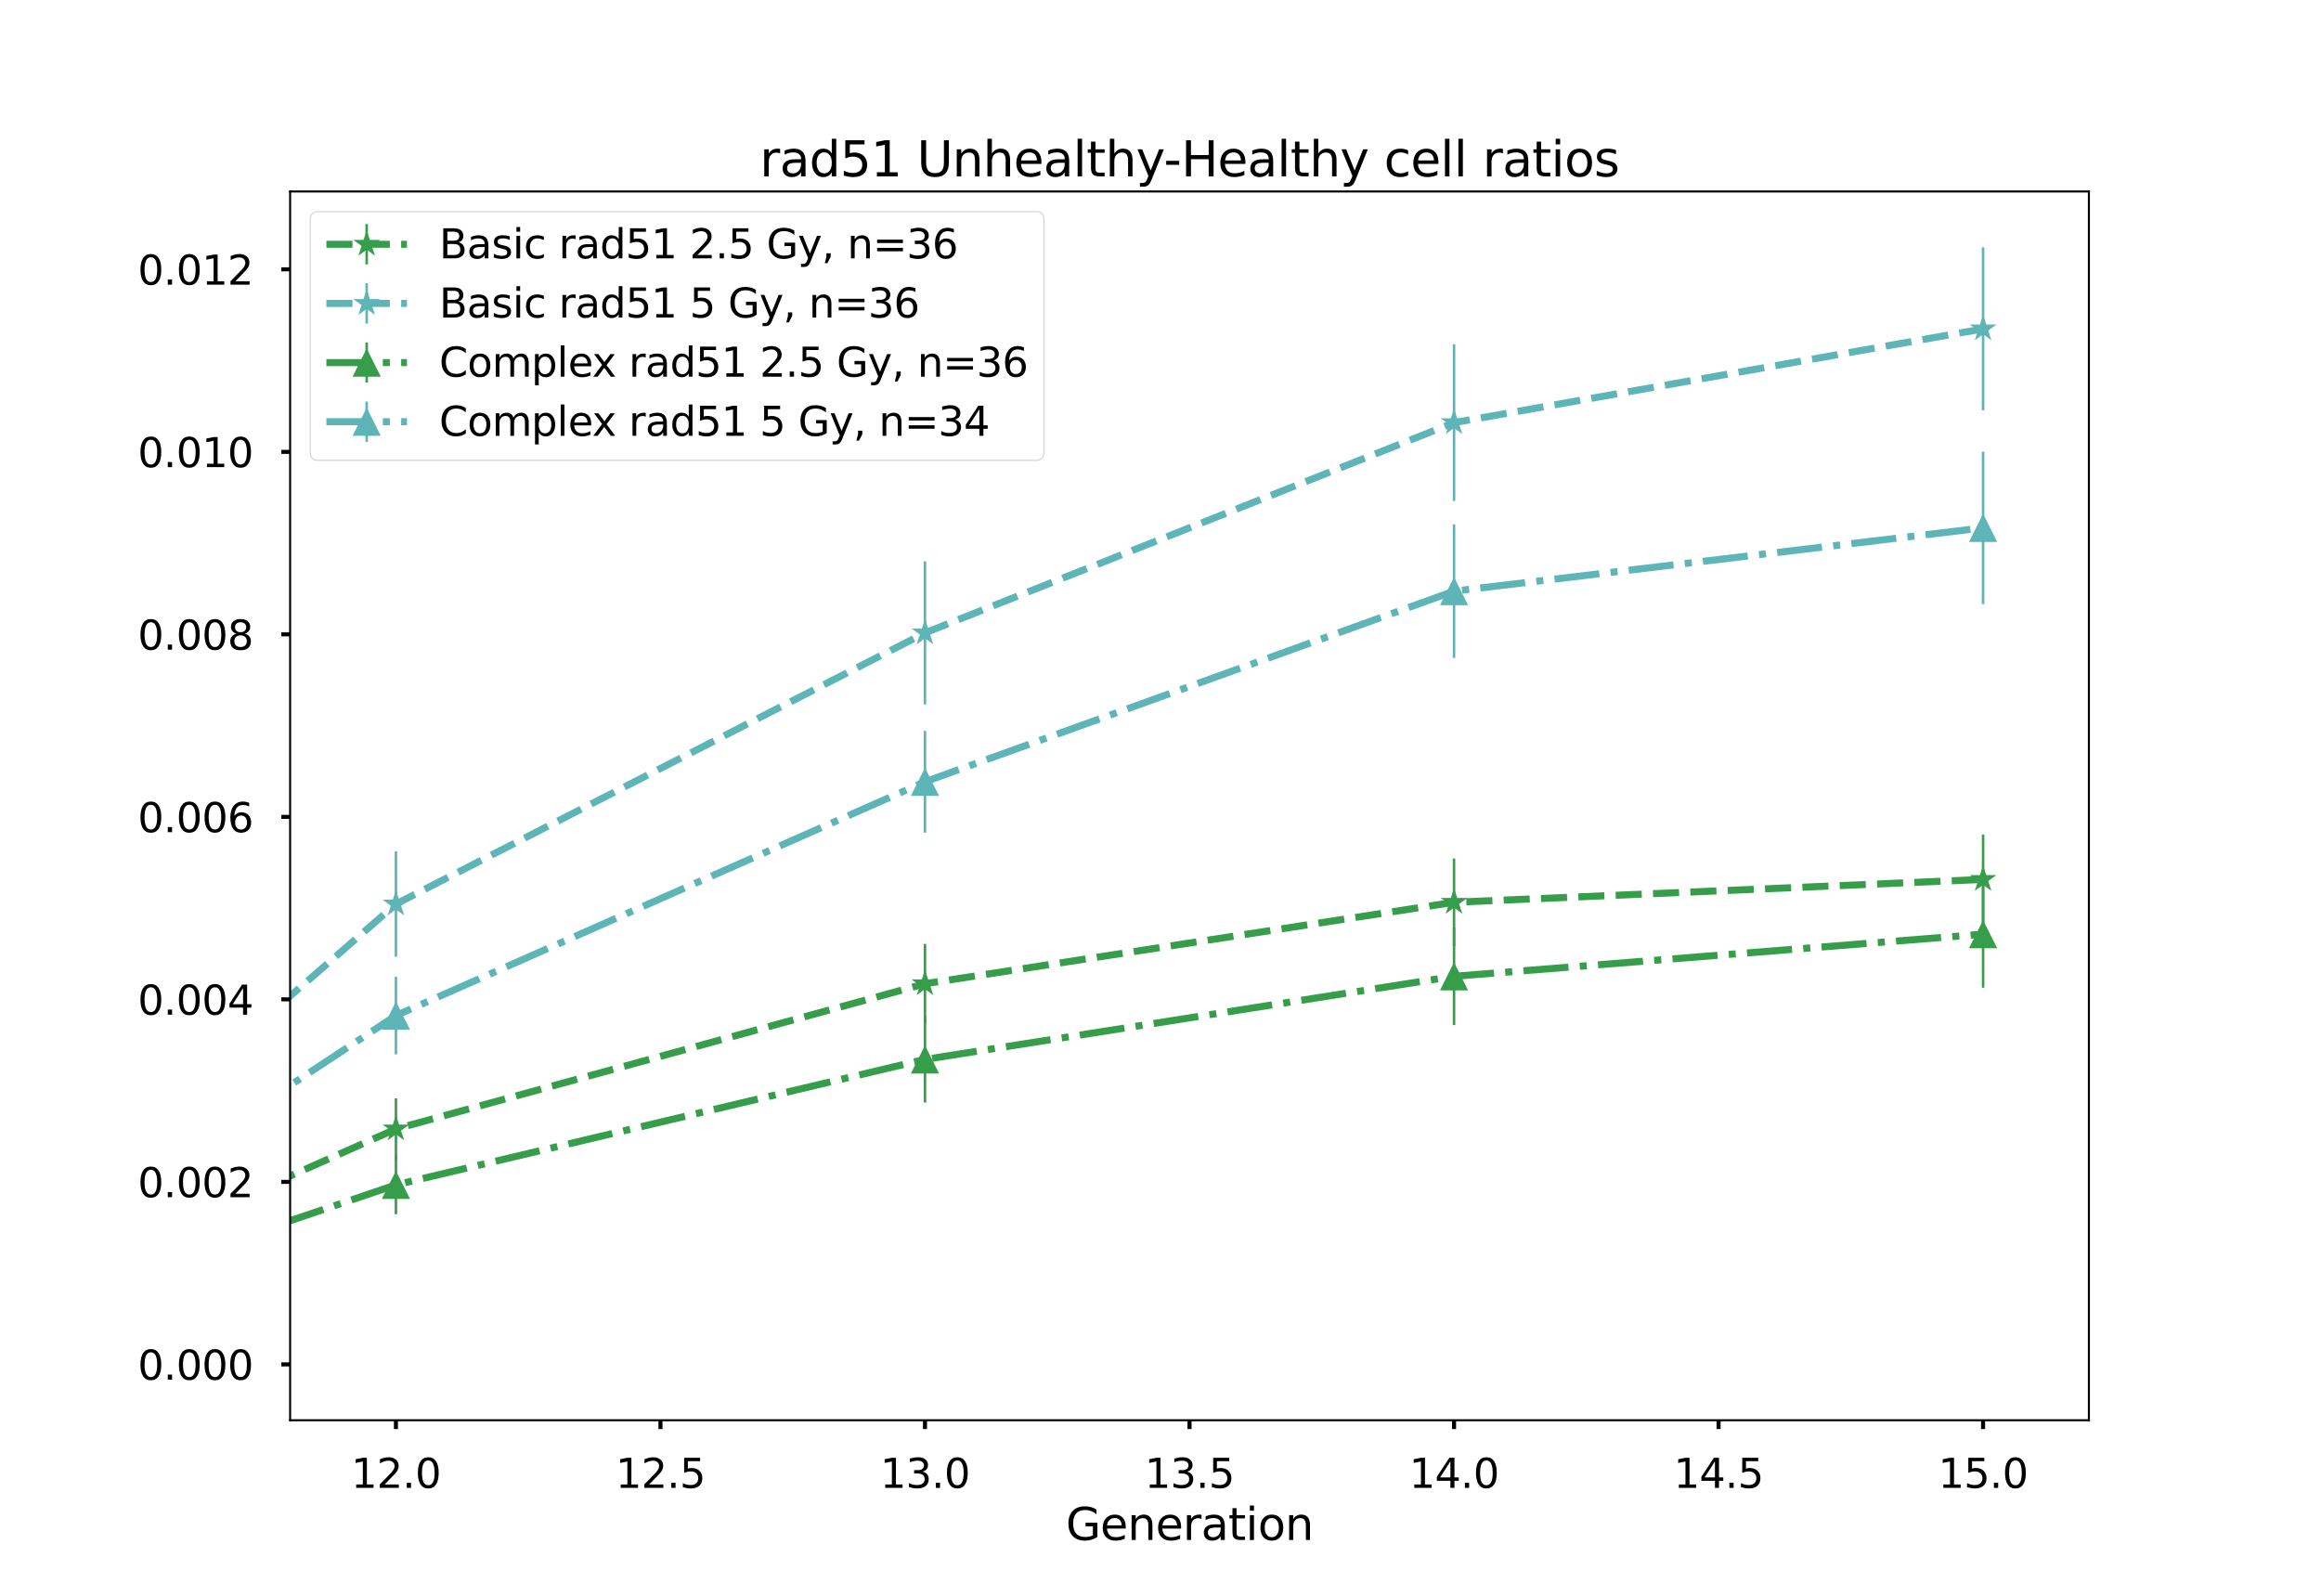 <?xml version="1.0" encoding="utf-8" standalone="no"?>
<!DOCTYPE svg PUBLIC "-//W3C//DTD SVG 1.1//EN"
  "http://www.w3.org/Graphics/SVG/1.1/DTD/svg11.dtd">
<svg xmlns:xlink="http://www.w3.org/1999/xlink" width="921.6pt" height="633.6pt" viewBox="0 0 921.6 633.6" xmlns="http://www.w3.org/2000/svg" version="1.1">
 <defs>
  <style type="text/css">*{stroke-linejoin: round; stroke-linecap: butt}</style>
 </defs>
 <g id="figure_1">
  <g id="patch_1">
   <path d="M 0 633.6 
L 921.6 633.6 
L 921.6 0 
L 0 0 
z
" style="fill: #ffffff"/>
  </g>
  <g id="axes_1">
   <g id="patch_2">
    <path d="M 115.2 563.904 
L 829.44 563.904 
L 829.44 76.032 
L 115.2 76.032 
z
" style="fill: #ffffff"/>
   </g>
   <g id="matplotlib.axis_1">
    <g id="xtick_1">
     <g id="line2d_1">
      <defs>
       <path id="me5404ce1e7" d="M 0 0 
L 0 3.5 
" style="stroke: #000000; stroke-width: 1.6"/>
      </defs>
      <g>
       <use xlink:href="#me5404ce1e7" x="157.214" y="563.904" style="stroke: #000000; stroke-width: 1.6"/>
      </g>
     </g>
     <g id="text_1">
      <!-- 12.0 -->
      <g transform="translate(139.402 590.761) scale(0.16 -0.16)">
       <defs>
        <path id="DejaVuSans-31" d="M 794 531 
L 1825 531 
L 1825 4091 
L 703 3866 
L 703 4441 
L 1819 4666 
L 2450 4666 
L 2450 531 
L 3481 531 
L 3481 0 
L 794 0 
L 794 531 
z
" transform="scale(0.016)"/>
        <path id="DejaVuSans-32" d="M 1228 531 
L 3431 531 
L 3431 0 
L 469 0 
L 469 531 
Q 828 903 1448 1529 
Q 2069 2156 2228 2338 
Q 2531 2678 2651 2914 
Q 2772 3150 2772 3378 
Q 2772 3750 2511 3984 
Q 2250 4219 1831 4219 
Q 1534 4219 1204 4116 
Q 875 4013 500 3803 
L 500 4441 
Q 881 4594 1212 4672 
Q 1544 4750 1819 4750 
Q 2544 4750 2975 4387 
Q 3406 4025 3406 3419 
Q 3406 3131 3298 2873 
Q 3191 2616 2906 2266 
Q 2828 2175 2409 1742 
Q 1991 1309 1228 531 
z
" transform="scale(0.016)"/>
        <path id="DejaVuSans-2e" d="M 684 794 
L 1344 794 
L 1344 0 
L 684 0 
L 684 794 
z
" transform="scale(0.016)"/>
        <path id="DejaVuSans-30" d="M 2034 4250 
Q 1547 4250 1301 3770 
Q 1056 3291 1056 2328 
Q 1056 1369 1301 889 
Q 1547 409 2034 409 
Q 2525 409 2770 889 
Q 3016 1369 3016 2328 
Q 3016 3291 2770 3770 
Q 2525 4250 2034 4250 
z
M 2034 4750 
Q 2819 4750 3233 4129 
Q 3647 3509 3647 2328 
Q 3647 1150 3233 529 
Q 2819 -91 2034 -91 
Q 1250 -91 836 529 
Q 422 1150 422 2328 
Q 422 3509 836 4129 
Q 1250 4750 2034 4750 
z
" transform="scale(0.016)"/>
       </defs>
       <use xlink:href="#DejaVuSans-31"/>
       <use xlink:href="#DejaVuSans-32" x="63.623"/>
       <use xlink:href="#DejaVuSans-2e" x="127.246"/>
       <use xlink:href="#DejaVuSans-30" x="159.033"/>
      </g>
     </g>
    </g>
    <g id="xtick_2">
     <g id="line2d_2">
      <g>
       <use xlink:href="#me5404ce1e7" x="262.249" y="563.904" style="stroke: #000000; stroke-width: 1.6"/>
      </g>
     </g>
     <g id="text_2">
      <!-- 12.5 -->
      <g transform="translate(244.437 590.761) scale(0.16 -0.16)">
       <defs>
        <path id="DejaVuSans-35" d="M 691 4666 
L 3169 4666 
L 3169 4134 
L 1269 4134 
L 1269 2991 
Q 1406 3038 1543 3061 
Q 1681 3084 1819 3084 
Q 2600 3084 3056 2656 
Q 3513 2228 3513 1497 
Q 3513 744 3044 326 
Q 2575 -91 1722 -91 
Q 1428 -91 1123 -41 
Q 819 9 494 109 
L 494 744 
Q 775 591 1075 516 
Q 1375 441 1709 441 
Q 2250 441 2565 725 
Q 2881 1009 2881 1497 
Q 2881 1984 2565 2268 
Q 2250 2553 1709 2553 
Q 1456 2553 1204 2497 
Q 953 2441 691 2322 
L 691 4666 
z
" transform="scale(0.016)"/>
       </defs>
       <use xlink:href="#DejaVuSans-31"/>
       <use xlink:href="#DejaVuSans-32" x="63.623"/>
       <use xlink:href="#DejaVuSans-2e" x="127.246"/>
       <use xlink:href="#DejaVuSans-35" x="159.033"/>
      </g>
     </g>
    </g>
    <g id="xtick_3">
     <g id="line2d_3">
      <g>
       <use xlink:href="#me5404ce1e7" x="367.285" y="563.904" style="stroke: #000000; stroke-width: 1.6"/>
      </g>
     </g>
     <g id="text_3">
      <!-- 13.0 -->
      <g transform="translate(349.472 590.761) scale(0.16 -0.16)">
       <defs>
        <path id="DejaVuSans-33" d="M 2597 2516 
Q 3050 2419 3304 2112 
Q 3559 1806 3559 1356 
Q 3559 666 3084 287 
Q 2609 -91 1734 -91 
Q 1441 -91 1130 -33 
Q 819 25 488 141 
L 488 750 
Q 750 597 1062 519 
Q 1375 441 1716 441 
Q 2309 441 2620 675 
Q 2931 909 2931 1356 
Q 2931 1769 2642 2001 
Q 2353 2234 1838 2234 
L 1294 2234 
L 1294 2753 
L 1863 2753 
Q 2328 2753 2575 2939 
Q 2822 3125 2822 3475 
Q 2822 3834 2567 4026 
Q 2313 4219 1838 4219 
Q 1578 4219 1281 4162 
Q 984 4106 628 3988 
L 628 4550 
Q 988 4650 1302 4700 
Q 1616 4750 1894 4750 
Q 2613 4750 3031 4423 
Q 3450 4097 3450 3541 
Q 3450 3153 3228 2886 
Q 3006 2619 2597 2516 
z
" transform="scale(0.016)"/>
       </defs>
       <use xlink:href="#DejaVuSans-31"/>
       <use xlink:href="#DejaVuSans-33" x="63.623"/>
       <use xlink:href="#DejaVuSans-2e" x="127.246"/>
       <use xlink:href="#DejaVuSans-30" x="159.033"/>
      </g>
     </g>
    </g>
    <g id="xtick_4">
     <g id="line2d_4">
      <g>
       <use xlink:href="#me5404ce1e7" x="472.32" y="563.904" style="stroke: #000000; stroke-width: 1.6"/>
      </g>
     </g>
     <g id="text_4">
      <!-- 13.5 -->
      <g transform="translate(454.507 590.761) scale(0.16 -0.16)">
       <use xlink:href="#DejaVuSans-31"/>
       <use xlink:href="#DejaVuSans-33" x="63.623"/>
       <use xlink:href="#DejaVuSans-2e" x="127.246"/>
       <use xlink:href="#DejaVuSans-35" x="159.033"/>
      </g>
     </g>
    </g>
    <g id="xtick_5">
     <g id="line2d_5">
      <g>
       <use xlink:href="#me5404ce1e7" x="577.355" y="563.904" style="stroke: #000000; stroke-width: 1.6"/>
      </g>
     </g>
     <g id="text_5">
      <!-- 14.0 -->
      <g transform="translate(559.543 590.761) scale(0.16 -0.16)">
       <defs>
        <path id="DejaVuSans-34" d="M 2419 4116 
L 825 1625 
L 2419 1625 
L 2419 4116 
z
M 2253 4666 
L 3047 4666 
L 3047 1625 
L 3713 1625 
L 3713 1100 
L 3047 1100 
L 3047 0 
L 2419 0 
L 2419 1100 
L 313 1100 
L 313 1709 
L 2253 4666 
z
" transform="scale(0.016)"/>
       </defs>
       <use xlink:href="#DejaVuSans-31"/>
       <use xlink:href="#DejaVuSans-34" x="63.623"/>
       <use xlink:href="#DejaVuSans-2e" x="127.246"/>
       <use xlink:href="#DejaVuSans-30" x="159.033"/>
      </g>
     </g>
    </g>
    <g id="xtick_6">
     <g id="line2d_6">
      <g>
       <use xlink:href="#me5404ce1e7" x="682.391" y="563.904" style="stroke: #000000; stroke-width: 1.6"/>
      </g>
     </g>
     <g id="text_6">
      <!-- 14.5 -->
      <g transform="translate(664.578 590.761) scale(0.16 -0.16)">
       <use xlink:href="#DejaVuSans-31"/>
       <use xlink:href="#DejaVuSans-34" x="63.623"/>
       <use xlink:href="#DejaVuSans-2e" x="127.246"/>
       <use xlink:href="#DejaVuSans-35" x="159.033"/>
      </g>
     </g>
    </g>
    <g id="xtick_7">
     <g id="line2d_7">
      <g>
       <use xlink:href="#me5404ce1e7" x="787.426" y="563.904" style="stroke: #000000; stroke-width: 1.6"/>
      </g>
     </g>
     <g id="text_7">
      <!-- 15.0 -->
      <g transform="translate(769.613 590.761) scale(0.16 -0.16)">
       <use xlink:href="#DejaVuSans-31"/>
       <use xlink:href="#DejaVuSans-35" x="63.623"/>
       <use xlink:href="#DejaVuSans-2e" x="127.246"/>
       <use xlink:href="#DejaVuSans-30" x="159.033"/>
      </g>
     </g>
    </g>
    <g id="text_8">
     <!-- Generation -->
     <g transform="translate(423.228 611.462) scale(0.176 -0.176)">
      <defs>
       <path id="DejaVuSans-47" d="M 3809 666 
L 3809 1919 
L 2778 1919 
L 2778 2438 
L 4434 2438 
L 4434 434 
Q 4069 175 3628 42 
Q 3188 -91 2688 -91 
Q 1594 -91 976 548 
Q 359 1188 359 2328 
Q 359 3472 976 4111 
Q 1594 4750 2688 4750 
Q 3144 4750 3555 4637 
Q 3966 4525 4313 4306 
L 4313 3634 
Q 3963 3931 3569 4081 
Q 3175 4231 2741 4231 
Q 1884 4231 1454 3753 
Q 1025 3275 1025 2328 
Q 1025 1384 1454 906 
Q 1884 428 2741 428 
Q 3075 428 3337 486 
Q 3600 544 3809 666 
z
" transform="scale(0.016)"/>
       <path id="DejaVuSans-65" d="M 3597 1894 
L 3597 1613 
L 953 1613 
Q 991 1019 1311 708 
Q 1631 397 2203 397 
Q 2534 397 2845 478 
Q 3156 559 3463 722 
L 3463 178 
Q 3153 47 2828 -22 
Q 2503 -91 2169 -91 
Q 1331 -91 842 396 
Q 353 884 353 1716 
Q 353 2575 817 3079 
Q 1281 3584 2069 3584 
Q 2775 3584 3186 3129 
Q 3597 2675 3597 1894 
z
M 3022 2063 
Q 3016 2534 2758 2815 
Q 2500 3097 2075 3097 
Q 1594 3097 1305 2825 
Q 1016 2553 972 2059 
L 3022 2063 
z
" transform="scale(0.016)"/>
       <path id="DejaVuSans-6e" d="M 3513 2113 
L 3513 0 
L 2938 0 
L 2938 2094 
Q 2938 2591 2744 2837 
Q 2550 3084 2163 3084 
Q 1697 3084 1428 2787 
Q 1159 2491 1159 1978 
L 1159 0 
L 581 0 
L 581 3500 
L 1159 3500 
L 1159 2956 
Q 1366 3272 1645 3428 
Q 1925 3584 2291 3584 
Q 2894 3584 3203 3211 
Q 3513 2838 3513 2113 
z
" transform="scale(0.016)"/>
       <path id="DejaVuSans-72" d="M 2631 2963 
Q 2534 3019 2420 3045 
Q 2306 3072 2169 3072 
Q 1681 3072 1420 2755 
Q 1159 2438 1159 1844 
L 1159 0 
L 581 0 
L 581 3500 
L 1159 3500 
L 1159 2956 
Q 1341 3275 1631 3429 
Q 1922 3584 2338 3584 
Q 2397 3584 2469 3576 
Q 2541 3569 2628 3553 
L 2631 2963 
z
" transform="scale(0.016)"/>
       <path id="DejaVuSans-61" d="M 2194 1759 
Q 1497 1759 1228 1600 
Q 959 1441 959 1056 
Q 959 750 1161 570 
Q 1363 391 1709 391 
Q 2188 391 2477 730 
Q 2766 1069 2766 1631 
L 2766 1759 
L 2194 1759 
z
M 3341 1997 
L 3341 0 
L 2766 0 
L 2766 531 
Q 2569 213 2275 61 
Q 1981 -91 1556 -91 
Q 1019 -91 701 211 
Q 384 513 384 1019 
Q 384 1609 779 1909 
Q 1175 2209 1959 2209 
L 2766 2209 
L 2766 2266 
Q 2766 2663 2505 2880 
Q 2244 3097 1772 3097 
Q 1472 3097 1187 3025 
Q 903 2953 641 2809 
L 641 3341 
Q 956 3463 1253 3523 
Q 1550 3584 1831 3584 
Q 2591 3584 2966 3190 
Q 3341 2797 3341 1997 
z
" transform="scale(0.016)"/>
       <path id="DejaVuSans-74" d="M 1172 4494 
L 1172 3500 
L 2356 3500 
L 2356 3053 
L 1172 3053 
L 1172 1153 
Q 1172 725 1289 603 
Q 1406 481 1766 481 
L 2356 481 
L 2356 0 
L 1766 0 
Q 1100 0 847 248 
Q 594 497 594 1153 
L 594 3053 
L 172 3053 
L 172 3500 
L 594 3500 
L 594 4494 
L 1172 4494 
z
" transform="scale(0.016)"/>
       <path id="DejaVuSans-69" d="M 603 3500 
L 1178 3500 
L 1178 0 
L 603 0 
L 603 3500 
z
M 603 4863 
L 1178 4863 
L 1178 4134 
L 603 4134 
L 603 4863 
z
" transform="scale(0.016)"/>
       <path id="DejaVuSans-6f" d="M 1959 3097 
Q 1497 3097 1228 2736 
Q 959 2375 959 1747 
Q 959 1119 1226 758 
Q 1494 397 1959 397 
Q 2419 397 2687 759 
Q 2956 1122 2956 1747 
Q 2956 2369 2687 2733 
Q 2419 3097 1959 3097 
z
M 1959 3584 
Q 2709 3584 3137 3096 
Q 3566 2609 3566 1747 
Q 3566 888 3137 398 
Q 2709 -91 1959 -91 
Q 1206 -91 779 398 
Q 353 888 353 1747 
Q 353 2609 779 3096 
Q 1206 3584 1959 3584 
z
" transform="scale(0.016)"/>
      </defs>
      <use xlink:href="#DejaVuSans-47"/>
      <use xlink:href="#DejaVuSans-65" x="77.49"/>
      <use xlink:href="#DejaVuSans-6e" x="139.014"/>
      <use xlink:href="#DejaVuSans-65" x="202.393"/>
      <use xlink:href="#DejaVuSans-72" x="263.916"/>
      <use xlink:href="#DejaVuSans-61" x="305.029"/>
      <use xlink:href="#DejaVuSans-74" x="366.309"/>
      <use xlink:href="#DejaVuSans-69" x="405.518"/>
      <use xlink:href="#DejaVuSans-6f" x="433.301"/>
      <use xlink:href="#DejaVuSans-6e" x="494.482"/>
     </g>
    </g>
   </g>
   <g id="matplotlib.axis_2">
    <g id="ytick_1">
     <g id="line2d_8">
      <defs>
       <path id="m3c19a9c641" d="M 0 0 
L -3.5 0 
" style="stroke: #000000; stroke-width: 1.6"/>
      </defs>
      <g>
       <use xlink:href="#m3c19a9c641" x="115.2" y="541.728" style="stroke: #000000; stroke-width: 1.6"/>
      </g>
     </g>
     <g id="text_9">
      <!-- 0.000 -->
      <g transform="translate(54.695 547.807) scale(0.16 -0.16)">
       <use xlink:href="#DejaVuSans-30"/>
       <use xlink:href="#DejaVuSans-2e" x="63.623"/>
       <use xlink:href="#DejaVuSans-30" x="95.41"/>
       <use xlink:href="#DejaVuSans-30" x="159.033"/>
       <use xlink:href="#DejaVuSans-30" x="222.656"/>
      </g>
     </g>
    </g>
    <g id="ytick_2">
     <g id="line2d_9">
      <g>
       <use xlink:href="#m3c19a9c641" x="115.2" y="469.264" style="stroke: #000000; stroke-width: 1.6"/>
      </g>
     </g>
     <g id="text_10">
      <!-- 0.002 -->
      <g transform="translate(54.695 475.343) scale(0.16 -0.16)">
       <use xlink:href="#DejaVuSans-30"/>
       <use xlink:href="#DejaVuSans-2e" x="63.623"/>
       <use xlink:href="#DejaVuSans-30" x="95.41"/>
       <use xlink:href="#DejaVuSans-30" x="159.033"/>
       <use xlink:href="#DejaVuSans-32" x="222.656"/>
      </g>
     </g>
    </g>
    <g id="ytick_3">
     <g id="line2d_10">
      <g>
       <use xlink:href="#m3c19a9c641" x="115.2" y="396.8" style="stroke: #000000; stroke-width: 1.6"/>
      </g>
     </g>
     <g id="text_11">
      <!-- 0.004 -->
      <g transform="translate(54.695 402.878) scale(0.16 -0.16)">
       <use xlink:href="#DejaVuSans-30"/>
       <use xlink:href="#DejaVuSans-2e" x="63.623"/>
       <use xlink:href="#DejaVuSans-30" x="95.41"/>
       <use xlink:href="#DejaVuSans-30" x="159.033"/>
       <use xlink:href="#DejaVuSans-34" x="222.656"/>
      </g>
     </g>
    </g>
    <g id="ytick_4">
     <g id="line2d_11">
      <g>
       <use xlink:href="#m3c19a9c641" x="115.2" y="324.335" style="stroke: #000000; stroke-width: 1.6"/>
      </g>
     </g>
     <g id="text_12">
      <!-- 0.006 -->
      <g transform="translate(54.695 330.414) scale(0.16 -0.16)">
       <defs>
        <path id="DejaVuSans-36" d="M 2113 2584 
Q 1688 2584 1439 2293 
Q 1191 2003 1191 1497 
Q 1191 994 1439 701 
Q 1688 409 2113 409 
Q 2538 409 2786 701 
Q 3034 994 3034 1497 
Q 3034 2003 2786 2293 
Q 2538 2584 2113 2584 
z
M 3366 4563 
L 3366 3988 
Q 3128 4100 2886 4159 
Q 2644 4219 2406 4219 
Q 1781 4219 1451 3797 
Q 1122 3375 1075 2522 
Q 1259 2794 1537 2939 
Q 1816 3084 2150 3084 
Q 2853 3084 3261 2657 
Q 3669 2231 3669 1497 
Q 3669 778 3244 343 
Q 2819 -91 2113 -91 
Q 1303 -91 875 529 
Q 447 1150 447 2328 
Q 447 3434 972 4092 
Q 1497 4750 2381 4750 
Q 2619 4750 2861 4703 
Q 3103 4656 3366 4563 
z
" transform="scale(0.016)"/>
       </defs>
       <use xlink:href="#DejaVuSans-30"/>
       <use xlink:href="#DejaVuSans-2e" x="63.623"/>
       <use xlink:href="#DejaVuSans-30" x="95.41"/>
       <use xlink:href="#DejaVuSans-30" x="159.033"/>
       <use xlink:href="#DejaVuSans-36" x="222.656"/>
      </g>
     </g>
    </g>
    <g id="ytick_5">
     <g id="line2d_12">
      <g>
       <use xlink:href="#m3c19a9c641" x="115.2" y="251.871" style="stroke: #000000; stroke-width: 1.6"/>
      </g>
     </g>
     <g id="text_13">
      <!-- 0.008 -->
      <g transform="translate(54.695 257.95) scale(0.16 -0.16)">
       <defs>
        <path id="DejaVuSans-38" d="M 2034 2216 
Q 1584 2216 1326 1975 
Q 1069 1734 1069 1313 
Q 1069 891 1326 650 
Q 1584 409 2034 409 
Q 2484 409 2743 651 
Q 3003 894 3003 1313 
Q 3003 1734 2745 1975 
Q 2488 2216 2034 2216 
z
M 1403 2484 
Q 997 2584 770 2862 
Q 544 3141 544 3541 
Q 544 4100 942 4425 
Q 1341 4750 2034 4750 
Q 2731 4750 3128 4425 
Q 3525 4100 3525 3541 
Q 3525 3141 3298 2862 
Q 3072 2584 2669 2484 
Q 3125 2378 3379 2068 
Q 3634 1759 3634 1313 
Q 3634 634 3220 271 
Q 2806 -91 2034 -91 
Q 1263 -91 848 271 
Q 434 634 434 1313 
Q 434 1759 690 2068 
Q 947 2378 1403 2484 
z
M 1172 3481 
Q 1172 3119 1398 2916 
Q 1625 2713 2034 2713 
Q 2441 2713 2670 2916 
Q 2900 3119 2900 3481 
Q 2900 3844 2670 4047 
Q 2441 4250 2034 4250 
Q 1625 4250 1398 4047 
Q 1172 3844 1172 3481 
z
" transform="scale(0.016)"/>
       </defs>
       <use xlink:href="#DejaVuSans-30"/>
       <use xlink:href="#DejaVuSans-2e" x="63.623"/>
       <use xlink:href="#DejaVuSans-30" x="95.41"/>
       <use xlink:href="#DejaVuSans-30" x="159.033"/>
       <use xlink:href="#DejaVuSans-38" x="222.656"/>
      </g>
     </g>
    </g>
    <g id="ytick_6">
     <g id="line2d_13">
      <g>
       <use xlink:href="#m3c19a9c641" x="115.2" y="179.407" style="stroke: #000000; stroke-width: 1.6"/>
      </g>
     </g>
     <g id="text_14">
      <!-- 0.010 -->
      <g transform="translate(54.695 185.486) scale(0.16 -0.16)">
       <use xlink:href="#DejaVuSans-30"/>
       <use xlink:href="#DejaVuSans-2e" x="63.623"/>
       <use xlink:href="#DejaVuSans-30" x="95.41"/>
       <use xlink:href="#DejaVuSans-31" x="159.033"/>
       <use xlink:href="#DejaVuSans-30" x="222.656"/>
      </g>
     </g>
    </g>
    <g id="ytick_7">
     <g id="line2d_14">
      <g>
       <use xlink:href="#m3c19a9c641" x="115.2" y="106.943" style="stroke: #000000; stroke-width: 1.6"/>
      </g>
     </g>
     <g id="text_15">
      <!-- 0.012 -->
      <g transform="translate(54.695 113.022) scale(0.16 -0.16)">
       <use xlink:href="#DejaVuSans-30"/>
       <use xlink:href="#DejaVuSans-2e" x="63.623"/>
       <use xlink:href="#DejaVuSans-30" x="95.41"/>
       <use xlink:href="#DejaVuSans-31" x="159.033"/>
       <use xlink:href="#DejaVuSans-32" x="222.656"/>
      </g>
     </g>
    </g>
   </g>
   <g id="LineCollection_1">
    <path clip-path="url(#p25bd3891ec)" style="fill: none; stroke: #369e4b"/>
    <path clip-path="url(#p25bd3891ec)" style="fill: none; stroke: #369e4b"/>
    <path clip-path="url(#p25bd3891ec)" style="fill: none; stroke: #369e4b"/>
    <path clip-path="url(#p25bd3891ec)" style="fill: none; stroke: #369e4b"/>
    <path clip-path="url(#p25bd3891ec)" style="fill: none; stroke: #369e4b"/>
    <path clip-path="url(#p25bd3891ec)" style="fill: none; stroke: #369e4b"/>
    <path clip-path="url(#p25bd3891ec)" style="fill: none; stroke: #369e4b"/>
    <path clip-path="url(#p25bd3891ec)" style="fill: none; stroke: #369e4b"/>
    <path clip-path="url(#p25bd3891ec)" style="fill: none; stroke: #369e4b"/>
    <path clip-path="url(#p25bd3891ec)" style="fill: none; stroke: #369e4b"/>
    <path clip-path="url(#p25bd3891ec)" style="fill: none; stroke: #369e4b"/>
    <path clip-path="url(#p25bd3891ec)" style="fill: none; stroke: #369e4b"/>
    <path d="M 157.214 460.377 
L 157.214 436.104 
" clip-path="url(#p25bd3891ec)" style="fill: none; stroke: #369e4b"/>
    <path d="M 367.285 406.391 
L 367.285 374.782 
" clip-path="url(#p25bd3891ec)" style="fill: none; stroke: #369e4b"/>
    <path d="M 577.355 375.634 
L 577.355 340.864 
" clip-path="url(#p25bd3891ec)" style="fill: none; stroke: #369e4b"/>
    <path d="M 787.426 366.997 
L 787.426 331.358 
" clip-path="url(#p25bd3891ec)" style="fill: none; stroke: #369e4b"/>
   </g>
   <g id="LineCollection_2">
    <path clip-path="url(#p25bd3891ec)" style="fill: none; stroke: #5db5b7"/>
    <path clip-path="url(#p25bd3891ec)" style="fill: none; stroke: #5db5b7"/>
    <path clip-path="url(#p25bd3891ec)" style="fill: none; stroke: #5db5b7"/>
    <path clip-path="url(#p25bd3891ec)" style="fill: none; stroke: #5db5b7"/>
    <path clip-path="url(#p25bd3891ec)" style="fill: none; stroke: #5db5b7"/>
    <path clip-path="url(#p25bd3891ec)" style="fill: none; stroke: #5db5b7"/>
    <path clip-path="url(#p25bd3891ec)" style="fill: none; stroke: #5db5b7"/>
    <path clip-path="url(#p25bd3891ec)" style="fill: none; stroke: #5db5b7"/>
    <path clip-path="url(#p25bd3891ec)" style="fill: none; stroke: #5db5b7"/>
    <path clip-path="url(#p25bd3891ec)" style="fill: none; stroke: #5db5b7"/>
    <path clip-path="url(#p25bd3891ec)" style="fill: none; stroke: #5db5b7"/>
    <path clip-path="url(#p25bd3891ec)" style="fill: none; stroke: #5db5b7"/>
    <path d="M 157.214 379.865 
L 157.214 338.033 
" clip-path="url(#p25bd3891ec)" style="fill: none; stroke: #5db5b7"/>
    <path d="M 367.285 279.704 
L 367.285 222.877 
" clip-path="url(#p25bd3891ec)" style="fill: none; stroke: #5db5b7"/>
    <path d="M 577.355 198.912 
L 577.355 136.723 
" clip-path="url(#p25bd3891ec)" style="fill: none; stroke: #5db5b7"/>
    <path d="M 787.426 162.941 
L 787.426 98.208 
" clip-path="url(#p25bd3891ec)" style="fill: none; stroke: #5db5b7"/>
   </g>
   <g id="LineCollection_3">
    <path clip-path="url(#p25bd3891ec)" style="fill: none; stroke: #369e4b"/>
    <path clip-path="url(#p25bd3891ec)" style="fill: none; stroke: #369e4b"/>
    <path clip-path="url(#p25bd3891ec)" style="fill: none; stroke: #369e4b"/>
    <path clip-path="url(#p25bd3891ec)" style="fill: none; stroke: #369e4b"/>
    <path clip-path="url(#p25bd3891ec)" style="fill: none; stroke: #369e4b"/>
    <path clip-path="url(#p25bd3891ec)" style="fill: none; stroke: #369e4b"/>
    <path clip-path="url(#p25bd3891ec)" style="fill: none; stroke: #369e4b"/>
    <path clip-path="url(#p25bd3891ec)" style="fill: none; stroke: #369e4b"/>
    <path clip-path="url(#p25bd3891ec)" style="fill: none; stroke: #369e4b"/>
    <path clip-path="url(#p25bd3891ec)" style="fill: none; stroke: #369e4b"/>
    <path clip-path="url(#p25bd3891ec)" style="fill: none; stroke: #369e4b"/>
    <path clip-path="url(#p25bd3891ec)" style="fill: none; stroke: #369e4b"/>
    <path d="M 157.214 482.096 
L 157.214 458.792 
" clip-path="url(#p25bd3891ec)" style="fill: none; stroke: #369e4b"/>
    <path d="M 367.285 437.773 
L 367.285 403.504 
" clip-path="url(#p25bd3891ec)" style="fill: none; stroke: #369e4b"/>
    <path d="M 577.355 406.998 
L 577.355 368.287 
" clip-path="url(#p25bd3891ec)" style="fill: none; stroke: #369e4b"/>
    <path d="M 787.426 392.187 
L 787.426 349.626 
" clip-path="url(#p25bd3891ec)" style="fill: none; stroke: #369e4b"/>
   </g>
   <g id="LineCollection_4">
    <path clip-path="url(#p25bd3891ec)" style="fill: none; stroke: #5db5b7"/>
    <path clip-path="url(#p25bd3891ec)" style="fill: none; stroke: #5db5b7"/>
    <path clip-path="url(#p25bd3891ec)" style="fill: none; stroke: #5db5b7"/>
    <path clip-path="url(#p25bd3891ec)" style="fill: none; stroke: #5db5b7"/>
    <path clip-path="url(#p25bd3891ec)" style="fill: none; stroke: #5db5b7"/>
    <path clip-path="url(#p25bd3891ec)" style="fill: none; stroke: #5db5b7"/>
    <path clip-path="url(#p25bd3891ec)" style="fill: none; stroke: #5db5b7"/>
    <path clip-path="url(#p25bd3891ec)" style="fill: none; stroke: #5db5b7"/>
    <path clip-path="url(#p25bd3891ec)" style="fill: none; stroke: #5db5b7"/>
    <path clip-path="url(#p25bd3891ec)" style="fill: none; stroke: #5db5b7"/>
    <path clip-path="url(#p25bd3891ec)" style="fill: none; stroke: #5db5b7"/>
    <path clip-path="url(#p25bd3891ec)" style="fill: none; stroke: #5db5b7"/>
    <path d="M 157.214 418.616 
L 157.214 387.846 
" clip-path="url(#p25bd3891ec)" style="fill: none; stroke: #5db5b7"/>
    <path d="M 367.285 330.621 
L 367.285 290.186 
" clip-path="url(#p25bd3891ec)" style="fill: none; stroke: #5db5b7"/>
    <path d="M 577.355 261.241 
L 577.355 208.182 
" clip-path="url(#p25bd3891ec)" style="fill: none; stroke: #5db5b7"/>
    <path d="M 787.426 239.847 
L 787.426 179.331 
" clip-path="url(#p25bd3891ec)" style="fill: none; stroke: #5db5b7"/>
   </g>
   <g id="line2d_15">
    <path d="M -1 518.65 
L 157.214 448.241 
L 367.285 390.587 
L 577.355 358.249 
L 787.426 349.178 
" clip-path="url(#p25bd3891ec)" style="fill: none; stroke-dasharray: 10.36,4.48; stroke-dashoffset: 0; stroke: #369e4b; stroke-width: 2.8"/>
    <defs>
     <path id="m675cde82dd" d="M 0 -5.6 
L -1.257 -1.73 
L -5.326 -1.73 
L -2.034 0.661 
L -3.292 4.53 
L -0 2.139 
L 3.292 4.53 
L 2.034 0.661 
L 5.326 -1.73 
L 1.257 -1.73 
z
"/>
    </defs>
    <g clip-path="url(#p25bd3891ec)">
     <use xlink:href="#m675cde82dd" x="-1" y="518.65" style="fill: #369e4b"/>
     <use xlink:href="#m675cde82dd" x="157.214" y="448.241" style="fill: #369e4b"/>
     <use xlink:href="#m675cde82dd" x="367.285" y="390.587" style="fill: #369e4b"/>
     <use xlink:href="#m675cde82dd" x="577.355" y="358.249" style="fill: #369e4b"/>
     <use xlink:href="#m675cde82dd" x="787.426" y="349.178" style="fill: #369e4b"/>
    </g>
   </g>
   <g id="line2d_16">
    <path d="M -1 496.609 
L 157.214 358.949 
L 367.285 251.29 
L 577.355 167.817 
L 787.426 130.574 
" clip-path="url(#p25bd3891ec)" style="fill: none; stroke-dasharray: 10.36,4.48; stroke-dashoffset: 0; stroke: #5db5b7; stroke-width: 2.8"/>
    <defs>
     <path id="m2b72e6e544" d="M 0 -5.6 
L -1.257 -1.73 
L -5.326 -1.73 
L -2.034 0.661 
L -3.292 4.53 
L -0 2.139 
L 3.292 4.53 
L 2.034 0.661 
L 5.326 -1.73 
L 1.257 -1.73 
z
"/>
    </defs>
    <g clip-path="url(#p25bd3891ec)">
     <use xlink:href="#m2b72e6e544" x="-1" y="496.609" style="fill: #5db5b7"/>
     <use xlink:href="#m2b72e6e544" x="157.214" y="358.949" style="fill: #5db5b7"/>
     <use xlink:href="#m2b72e6e544" x="367.285" y="251.29" style="fill: #5db5b7"/>
     <use xlink:href="#m2b72e6e544" x="577.355" y="167.817" style="fill: #5db5b7"/>
     <use xlink:href="#m2b72e6e544" x="787.426" y="130.574" style="fill: #5db5b7"/>
    </g>
   </g>
   <g id="line2d_17">
    <path d="M -1 524.131 
L 157.214 470.444 
L 367.285 420.638 
L 577.355 387.642 
L 787.426 370.906 
" clip-path="url(#p25bd3891ec)" style="fill: none; stroke-dasharray: 17.92,4.48,2.8,4.48; stroke-dashoffset: 0; stroke: #369e4b; stroke-width: 2.8"/>
    <defs>
     <path id="m97810930d8" d="M 0 -5.6 
L -5.6 5.6 
L 5.6 5.6 
z
"/>
    </defs>
    <g clip-path="url(#p25bd3891ec)">
     <use xlink:href="#m97810930d8" x="-1" y="524.131" style="fill: #369e4b"/>
     <use xlink:href="#m97810930d8" x="157.214" y="470.444" style="fill: #369e4b"/>
     <use xlink:href="#m97810930d8" x="367.285" y="420.638" style="fill: #369e4b"/>
     <use xlink:href="#m97810930d8" x="577.355" y="387.642" style="fill: #369e4b"/>
     <use xlink:href="#m97810930d8" x="787.426" y="370.906" style="fill: #369e4b"/>
    </g>
   </g>
   <g id="line2d_18">
    <path d="M -1 507.54 
L 157.214 403.231 
L 367.285 310.403 
L 577.355 234.711 
L 787.426 209.589 
" clip-path="url(#p25bd3891ec)" style="fill: none; stroke-dasharray: 17.92,4.48,2.8,4.48; stroke-dashoffset: 0; stroke: #5db5b7; stroke-width: 2.8"/>
    <defs>
     <path id="mcda755b3c9" d="M 0 -5.6 
L -5.6 5.6 
L 5.6 5.6 
z
"/>
    </defs>
    <g clip-path="url(#p25bd3891ec)">
     <use xlink:href="#mcda755b3c9" x="-1" y="507.54" style="fill: #5db5b7"/>
     <use xlink:href="#mcda755b3c9" x="157.214" y="403.231" style="fill: #5db5b7"/>
     <use xlink:href="#mcda755b3c9" x="367.285" y="310.403" style="fill: #5db5b7"/>
     <use xlink:href="#mcda755b3c9" x="577.355" y="234.711" style="fill: #5db5b7"/>
     <use xlink:href="#mcda755b3c9" x="787.426" y="209.589" style="fill: #5db5b7"/>
    </g>
   </g>
   <g id="patch_3">
    <path d="M 115.2 563.904 
L 115.2 76.032 
" style="fill: none; stroke: #000000; stroke-width: 0.8; stroke-linejoin: miter; stroke-linecap: square"/>
   </g>
   <g id="patch_4">
    <path d="M 829.44 563.904 
L 829.44 76.032 
" style="fill: none; stroke: #000000; stroke-width: 0.8; stroke-linejoin: miter; stroke-linecap: square"/>
   </g>
   <g id="patch_5">
    <path d="M 115.2 563.904 
L 829.44 563.904 
" style="fill: none; stroke: #000000; stroke-width: 0.8; stroke-linejoin: miter; stroke-linecap: square"/>
   </g>
   <g id="patch_6">
    <path d="M 115.2 76.032 
L 829.44 76.032 
" style="fill: none; stroke: #000000; stroke-width: 0.8; stroke-linejoin: miter; stroke-linecap: square"/>
   </g>
   <g id="text_16">
    <!-- rad51 Unhealthy-Healthy cell ratios -->
    <g transform="translate(301.69 70.032) scale(0.192 -0.192)">
     <defs>
      <path id="DejaVuSans-64" d="M 2906 2969 
L 2906 4863 
L 3481 4863 
L 3481 0 
L 2906 0 
L 2906 525 
Q 2725 213 2448 61 
Q 2172 -91 1784 -91 
Q 1150 -91 751 415 
Q 353 922 353 1747 
Q 353 2572 751 3078 
Q 1150 3584 1784 3584 
Q 2172 3584 2448 3432 
Q 2725 3281 2906 2969 
z
M 947 1747 
Q 947 1113 1208 752 
Q 1469 391 1925 391 
Q 2381 391 2643 752 
Q 2906 1113 2906 1747 
Q 2906 2381 2643 2742 
Q 2381 3103 1925 3103 
Q 1469 3103 1208 2742 
Q 947 2381 947 1747 
z
" transform="scale(0.016)"/>
      <path id="DejaVuSans-20" transform="scale(0.016)"/>
      <path id="DejaVuSans-55" d="M 556 4666 
L 1191 4666 
L 1191 1831 
Q 1191 1081 1462 751 
Q 1734 422 2344 422 
Q 2950 422 3222 751 
Q 3494 1081 3494 1831 
L 3494 4666 
L 4128 4666 
L 4128 1753 
Q 4128 841 3676 375 
Q 3225 -91 2344 -91 
Q 1459 -91 1007 375 
Q 556 841 556 1753 
L 556 4666 
z
" transform="scale(0.016)"/>
      <path id="DejaVuSans-68" d="M 3513 2113 
L 3513 0 
L 2938 0 
L 2938 2094 
Q 2938 2591 2744 2837 
Q 2550 3084 2163 3084 
Q 1697 3084 1428 2787 
Q 1159 2491 1159 1978 
L 1159 0 
L 581 0 
L 581 4863 
L 1159 4863 
L 1159 2956 
Q 1366 3272 1645 3428 
Q 1925 3584 2291 3584 
Q 2894 3584 3203 3211 
Q 3513 2838 3513 2113 
z
" transform="scale(0.016)"/>
      <path id="DejaVuSans-6c" d="M 603 4863 
L 1178 4863 
L 1178 0 
L 603 0 
L 603 4863 
z
" transform="scale(0.016)"/>
      <path id="DejaVuSans-79" d="M 2059 -325 
Q 1816 -950 1584 -1140 
Q 1353 -1331 966 -1331 
L 506 -1331 
L 506 -850 
L 844 -850 
Q 1081 -850 1212 -737 
Q 1344 -625 1503 -206 
L 1606 56 
L 191 3500 
L 800 3500 
L 1894 763 
L 2988 3500 
L 3597 3500 
L 2059 -325 
z
" transform="scale(0.016)"/>
      <path id="DejaVuSans-2d" d="M 313 2009 
L 1997 2009 
L 1997 1497 
L 313 1497 
L 313 2009 
z
" transform="scale(0.016)"/>
      <path id="DejaVuSans-48" d="M 628 4666 
L 1259 4666 
L 1259 2753 
L 3553 2753 
L 3553 4666 
L 4184 4666 
L 4184 0 
L 3553 0 
L 3553 2222 
L 1259 2222 
L 1259 0 
L 628 0 
L 628 4666 
z
" transform="scale(0.016)"/>
      <path id="DejaVuSans-63" d="M 3122 3366 
L 3122 2828 
Q 2878 2963 2633 3030 
Q 2388 3097 2138 3097 
Q 1578 3097 1268 2742 
Q 959 2388 959 1747 
Q 959 1106 1268 751 
Q 1578 397 2138 397 
Q 2388 397 2633 464 
Q 2878 531 3122 666 
L 3122 134 
Q 2881 22 2623 -34 
Q 2366 -91 2075 -91 
Q 1284 -91 818 406 
Q 353 903 353 1747 
Q 353 2603 823 3093 
Q 1294 3584 2113 3584 
Q 2378 3584 2631 3529 
Q 2884 3475 3122 3366 
z
" transform="scale(0.016)"/>
      <path id="DejaVuSans-73" d="M 2834 3397 
L 2834 2853 
Q 2591 2978 2328 3040 
Q 2066 3103 1784 3103 
Q 1356 3103 1142 2972 
Q 928 2841 928 2578 
Q 928 2378 1081 2264 
Q 1234 2150 1697 2047 
L 1894 2003 
Q 2506 1872 2764 1633 
Q 3022 1394 3022 966 
Q 3022 478 2636 193 
Q 2250 -91 1575 -91 
Q 1294 -91 989 -36 
Q 684 19 347 128 
L 347 722 
Q 666 556 975 473 
Q 1284 391 1588 391 
Q 1994 391 2212 530 
Q 2431 669 2431 922 
Q 2431 1156 2273 1281 
Q 2116 1406 1581 1522 
L 1381 1569 
Q 847 1681 609 1914 
Q 372 2147 372 2553 
Q 372 3047 722 3315 
Q 1072 3584 1716 3584 
Q 2034 3584 2315 3537 
Q 2597 3491 2834 3397 
z
" transform="scale(0.016)"/>
     </defs>
     <use xlink:href="#DejaVuSans-72"/>
     <use xlink:href="#DejaVuSans-61" x="41.113"/>
     <use xlink:href="#DejaVuSans-64" x="102.393"/>
     <use xlink:href="#DejaVuSans-35" x="165.869"/>
     <use xlink:href="#DejaVuSans-31" x="229.492"/>
     <use xlink:href="#DejaVuSans-20" x="293.115"/>
     <use xlink:href="#DejaVuSans-55" x="324.902"/>
     <use xlink:href="#DejaVuSans-6e" x="398.096"/>
     <use xlink:href="#DejaVuSans-68" x="461.475"/>
     <use xlink:href="#DejaVuSans-65" x="524.854"/>
     <use xlink:href="#DejaVuSans-61" x="586.377"/>
     <use xlink:href="#DejaVuSans-6c" x="647.656"/>
     <use xlink:href="#DejaVuSans-74" x="675.439"/>
     <use xlink:href="#DejaVuSans-68" x="714.648"/>
     <use xlink:href="#DejaVuSans-79" x="778.027"/>
     <use xlink:href="#DejaVuSans-2d" x="835.457"/>
     <use xlink:href="#DejaVuSans-48" x="871.541"/>
     <use xlink:href="#DejaVuSans-65" x="946.736"/>
     <use xlink:href="#DejaVuSans-61" x="1008.26"/>
     <use xlink:href="#DejaVuSans-6c" x="1069.539"/>
     <use xlink:href="#DejaVuSans-74" x="1097.322"/>
     <use xlink:href="#DejaVuSans-68" x="1136.531"/>
     <use xlink:href="#DejaVuSans-79" x="1199.91"/>
     <use xlink:href="#DejaVuSans-20" x="1259.09"/>
     <use xlink:href="#DejaVuSans-63" x="1290.877"/>
     <use xlink:href="#DejaVuSans-65" x="1345.857"/>
     <use xlink:href="#DejaVuSans-6c" x="1407.381"/>
     <use xlink:href="#DejaVuSans-6c" x="1435.164"/>
     <use xlink:href="#DejaVuSans-20" x="1462.947"/>
     <use xlink:href="#DejaVuSans-72" x="1494.734"/>
     <use xlink:href="#DejaVuSans-61" x="1535.848"/>
     <use xlink:href="#DejaVuSans-74" x="1597.127"/>
     <use xlink:href="#DejaVuSans-69" x="1636.336"/>
     <use xlink:href="#DejaVuSans-6f" x="1664.119"/>
     <use xlink:href="#DejaVuSans-73" x="1725.301"/>
    </g>
   </g>
   <g id="legend_1">
    <g id="patch_7">
     <path d="M 126.4 182.772 
L 411.33 182.772 
Q 414.53 182.772 414.53 179.572 
L 414.53 87.232 
Q 414.53 84.032 411.33 84.032 
L 126.4 84.032 
Q 123.2 84.032 123.2 87.232 
L 123.2 179.572 
Q 123.2 182.772 126.4 182.772 
z
" style="fill: #ffffff; opacity: 0.8; stroke: #cccccc; stroke-width: 0.48; stroke-linejoin: miter"/>
    </g>
    <g id="LineCollection_5">
     <path d="M 145.6 104.99 
L 145.6 88.99 
" style="fill: none; stroke: #369e4b"/>
    </g>
    <g id="line2d_19">
     <path d="M 129.6 96.99 
L 161.6 96.99 
" style="fill: none; stroke-dasharray: 10.36,4.48; stroke-dashoffset: 0; stroke: #369e4b; stroke-width: 2.8"/>
    </g>
    <g id="line2d_20">
     <g>
      <use xlink:href="#m675cde82dd" x="145.6" y="96.99" style="fill: #369e4b"/>
     </g>
    </g>
    <g id="text_17">
     <!-- Basic rad51 2.5 Gy, n=36 -->
     <g transform="translate(174.4 102.59) scale(0.16 -0.16)">
      <defs>
       <path id="DejaVuSans-42" d="M 1259 2228 
L 1259 519 
L 2272 519 
Q 2781 519 3026 730 
Q 3272 941 3272 1375 
Q 3272 1813 3026 2020 
Q 2781 2228 2272 2228 
L 1259 2228 
z
M 1259 4147 
L 1259 2741 
L 2194 2741 
Q 2656 2741 2882 2914 
Q 3109 3088 3109 3444 
Q 3109 3797 2882 3972 
Q 2656 4147 2194 4147 
L 1259 4147 
z
M 628 4666 
L 2241 4666 
Q 2963 4666 3353 4366 
Q 3744 4066 3744 3513 
Q 3744 3084 3544 2831 
Q 3344 2578 2956 2516 
Q 3422 2416 3680 2098 
Q 3938 1781 3938 1306 
Q 3938 681 3513 340 
Q 3088 0 2303 0 
L 628 0 
L 628 4666 
z
" transform="scale(0.016)"/>
       <path id="DejaVuSans-2c" d="M 750 794 
L 1409 794 
L 1409 256 
L 897 -744 
L 494 -744 
L 750 256 
L 750 794 
z
" transform="scale(0.016)"/>
       <path id="DejaVuSans-3d" d="M 678 2906 
L 4684 2906 
L 4684 2381 
L 678 2381 
L 678 2906 
z
M 678 1631 
L 4684 1631 
L 4684 1100 
L 678 1100 
L 678 1631 
z
" transform="scale(0.016)"/>
      </defs>
      <use xlink:href="#DejaVuSans-42"/>
      <use xlink:href="#DejaVuSans-61" x="68.604"/>
      <use xlink:href="#DejaVuSans-73" x="129.883"/>
      <use xlink:href="#DejaVuSans-69" x="181.982"/>
      <use xlink:href="#DejaVuSans-63" x="209.766"/>
      <use xlink:href="#DejaVuSans-20" x="264.746"/>
      <use xlink:href="#DejaVuSans-72" x="296.533"/>
      <use xlink:href="#DejaVuSans-61" x="337.646"/>
      <use xlink:href="#DejaVuSans-64" x="398.926"/>
      <use xlink:href="#DejaVuSans-35" x="462.402"/>
      <use xlink:href="#DejaVuSans-31" x="526.025"/>
      <use xlink:href="#DejaVuSans-20" x="589.648"/>
      <use xlink:href="#DejaVuSans-32" x="621.436"/>
      <use xlink:href="#DejaVuSans-2e" x="685.059"/>
      <use xlink:href="#DejaVuSans-35" x="716.846"/>
      <use xlink:href="#DejaVuSans-20" x="780.469"/>
      <use xlink:href="#DejaVuSans-47" x="812.256"/>
      <use xlink:href="#DejaVuSans-79" x="889.746"/>
      <use xlink:href="#DejaVuSans-2c" x="948.926"/>
      <use xlink:href="#DejaVuSans-20" x="980.713"/>
      <use xlink:href="#DejaVuSans-6e" x="1012.5"/>
      <use xlink:href="#DejaVuSans-3d" x="1075.879"/>
      <use xlink:href="#DejaVuSans-33" x="1159.668"/>
      <use xlink:href="#DejaVuSans-36" x="1223.291"/>
     </g>
    </g>
    <g id="LineCollection_6">
     <path d="M 145.6 128.475 
L 145.6 112.475 
" style="fill: none; stroke: #5db5b7"/>
    </g>
    <g id="line2d_21">
     <path d="M 129.6 120.475 
L 161.6 120.475 
" style="fill: none; stroke-dasharray: 10.36,4.48; stroke-dashoffset: 0; stroke: #5db5b7; stroke-width: 2.8"/>
    </g>
    <g id="line2d_22">
     <g>
      <use xlink:href="#m2b72e6e544" x="145.6" y="120.475" style="fill: #5db5b7"/>
     </g>
    </g>
    <g id="text_18">
     <!-- Basic rad51 5 Gy, n=36 -->
     <g transform="translate(174.4 126.075) scale(0.16 -0.16)">
      <use xlink:href="#DejaVuSans-42"/>
      <use xlink:href="#DejaVuSans-61" x="68.604"/>
      <use xlink:href="#DejaVuSans-73" x="129.883"/>
      <use xlink:href="#DejaVuSans-69" x="181.982"/>
      <use xlink:href="#DejaVuSans-63" x="209.766"/>
      <use xlink:href="#DejaVuSans-20" x="264.746"/>
      <use xlink:href="#DejaVuSans-72" x="296.533"/>
      <use xlink:href="#DejaVuSans-61" x="337.646"/>
      <use xlink:href="#DejaVuSans-64" x="398.926"/>
      <use xlink:href="#DejaVuSans-35" x="462.402"/>
      <use xlink:href="#DejaVuSans-31" x="526.025"/>
      <use xlink:href="#DejaVuSans-20" x="589.648"/>
      <use xlink:href="#DejaVuSans-35" x="621.436"/>
      <use xlink:href="#DejaVuSans-20" x="685.059"/>
      <use xlink:href="#DejaVuSans-47" x="716.846"/>
      <use xlink:href="#DejaVuSans-79" x="794.336"/>
      <use xlink:href="#DejaVuSans-2c" x="853.516"/>
      <use xlink:href="#DejaVuSans-20" x="885.303"/>
      <use xlink:href="#DejaVuSans-6e" x="917.09"/>
      <use xlink:href="#DejaVuSans-3d" x="980.469"/>
      <use xlink:href="#DejaVuSans-33" x="1064.258"/>
      <use xlink:href="#DejaVuSans-36" x="1127.881"/>
     </g>
    </g>
    <g id="LineCollection_7">
     <path d="M 145.6 151.959 
L 145.6 135.959 
" style="fill: none; stroke: #369e4b"/>
    </g>
    <g id="line2d_23">
     <path d="M 129.6 143.959 
L 161.6 143.959 
" style="fill: none; stroke-dasharray: 17.92,4.48,2.8,4.48; stroke-dashoffset: 0; stroke: #369e4b; stroke-width: 2.8"/>
    </g>
    <g id="line2d_24">
     <g>
      <use xlink:href="#m97810930d8" x="145.6" y="143.959" style="fill: #369e4b"/>
     </g>
    </g>
    <g id="text_19">
     <!-- Complex rad51 2.5 Gy, n=36 -->
     <g transform="translate(174.4 149.56) scale(0.16 -0.16)">
      <defs>
       <path id="DejaVuSans-43" d="M 4122 4306 
L 4122 3641 
Q 3803 3938 3442 4084 
Q 3081 4231 2675 4231 
Q 1875 4231 1450 3742 
Q 1025 3253 1025 2328 
Q 1025 1406 1450 917 
Q 1875 428 2675 428 
Q 3081 428 3442 575 
Q 3803 722 4122 1019 
L 4122 359 
Q 3791 134 3420 21 
Q 3050 -91 2638 -91 
Q 1578 -91 968 557 
Q 359 1206 359 2328 
Q 359 3453 968 4101 
Q 1578 4750 2638 4750 
Q 3056 4750 3426 4639 
Q 3797 4528 4122 4306 
z
" transform="scale(0.016)"/>
       <path id="DejaVuSans-6d" d="M 3328 2828 
Q 3544 3216 3844 3400 
Q 4144 3584 4550 3584 
Q 5097 3584 5394 3201 
Q 5691 2819 5691 2113 
L 5691 0 
L 5113 0 
L 5113 2094 
Q 5113 2597 4934 2840 
Q 4756 3084 4391 3084 
Q 3944 3084 3684 2787 
Q 3425 2491 3425 1978 
L 3425 0 
L 2847 0 
L 2847 2094 
Q 2847 2600 2669 2842 
Q 2491 3084 2119 3084 
Q 1678 3084 1418 2786 
Q 1159 2488 1159 1978 
L 1159 0 
L 581 0 
L 581 3500 
L 1159 3500 
L 1159 2956 
Q 1356 3278 1631 3431 
Q 1906 3584 2284 3584 
Q 2666 3584 2933 3390 
Q 3200 3197 3328 2828 
z
" transform="scale(0.016)"/>
       <path id="DejaVuSans-70" d="M 1159 525 
L 1159 -1331 
L 581 -1331 
L 581 3500 
L 1159 3500 
L 1159 2969 
Q 1341 3281 1617 3432 
Q 1894 3584 2278 3584 
Q 2916 3584 3314 3078 
Q 3713 2572 3713 1747 
Q 3713 922 3314 415 
Q 2916 -91 2278 -91 
Q 1894 -91 1617 61 
Q 1341 213 1159 525 
z
M 3116 1747 
Q 3116 2381 2855 2742 
Q 2594 3103 2138 3103 
Q 1681 3103 1420 2742 
Q 1159 2381 1159 1747 
Q 1159 1113 1420 752 
Q 1681 391 2138 391 
Q 2594 391 2855 752 
Q 3116 1113 3116 1747 
z
" transform="scale(0.016)"/>
       <path id="DejaVuSans-78" d="M 3513 3500 
L 2247 1797 
L 3578 0 
L 2900 0 
L 1881 1375 
L 863 0 
L 184 0 
L 1544 1831 
L 300 3500 
L 978 3500 
L 1906 2253 
L 2834 3500 
L 3513 3500 
z
" transform="scale(0.016)"/>
      </defs>
      <use xlink:href="#DejaVuSans-43"/>
      <use xlink:href="#DejaVuSans-6f" x="69.824"/>
      <use xlink:href="#DejaVuSans-6d" x="131.006"/>
      <use xlink:href="#DejaVuSans-70" x="228.418"/>
      <use xlink:href="#DejaVuSans-6c" x="291.895"/>
      <use xlink:href="#DejaVuSans-65" x="319.678"/>
      <use xlink:href="#DejaVuSans-78" x="379.451"/>
      <use xlink:href="#DejaVuSans-20" x="438.631"/>
      <use xlink:href="#DejaVuSans-72" x="470.418"/>
      <use xlink:href="#DejaVuSans-61" x="511.531"/>
      <use xlink:href="#DejaVuSans-64" x="572.811"/>
      <use xlink:href="#DejaVuSans-35" x="636.287"/>
      <use xlink:href="#DejaVuSans-31" x="699.91"/>
      <use xlink:href="#DejaVuSans-20" x="763.533"/>
      <use xlink:href="#DejaVuSans-32" x="795.32"/>
      <use xlink:href="#DejaVuSans-2e" x="858.943"/>
      <use xlink:href="#DejaVuSans-35" x="890.73"/>
      <use xlink:href="#DejaVuSans-20" x="954.354"/>
      <use xlink:href="#DejaVuSans-47" x="986.141"/>
      <use xlink:href="#DejaVuSans-79" x="1063.631"/>
      <use xlink:href="#DejaVuSans-2c" x="1122.811"/>
      <use xlink:href="#DejaVuSans-20" x="1154.598"/>
      <use xlink:href="#DejaVuSans-6e" x="1186.385"/>
      <use xlink:href="#DejaVuSans-3d" x="1249.764"/>
      <use xlink:href="#DejaVuSans-33" x="1333.553"/>
      <use xlink:href="#DejaVuSans-36" x="1397.176"/>
     </g>
    </g>
    <g id="LineCollection_8">
     <path d="M 145.6 175.445 
L 145.6 159.445 
" style="fill: none; stroke: #5db5b7"/>
    </g>
    <g id="line2d_25">
     <path d="M 129.6 167.445 
L 161.6 167.445 
" style="fill: none; stroke-dasharray: 17.92,4.48,2.8,4.48; stroke-dashoffset: 0; stroke: #5db5b7; stroke-width: 2.8"/>
    </g>
    <g id="line2d_26">
     <g>
      <use xlink:href="#mcda755b3c9" x="145.6" y="167.445" style="fill: #5db5b7"/>
     </g>
    </g>
    <g id="text_20">
     <!-- Complex rad51 5 Gy, n=34 -->
     <g transform="translate(174.4 173.044) scale(0.16 -0.16)">
      <use xlink:href="#DejaVuSans-43"/>
      <use xlink:href="#DejaVuSans-6f" x="69.824"/>
      <use xlink:href="#DejaVuSans-6d" x="131.006"/>
      <use xlink:href="#DejaVuSans-70" x="228.418"/>
      <use xlink:href="#DejaVuSans-6c" x="291.895"/>
      <use xlink:href="#DejaVuSans-65" x="319.678"/>
      <use xlink:href="#DejaVuSans-78" x="379.451"/>
      <use xlink:href="#DejaVuSans-20" x="438.631"/>
      <use xlink:href="#DejaVuSans-72" x="470.418"/>
      <use xlink:href="#DejaVuSans-61" x="511.531"/>
      <use xlink:href="#DejaVuSans-64" x="572.811"/>
      <use xlink:href="#DejaVuSans-35" x="636.287"/>
      <use xlink:href="#DejaVuSans-31" x="699.91"/>
      <use xlink:href="#DejaVuSans-20" x="763.533"/>
      <use xlink:href="#DejaVuSans-35" x="795.32"/>
      <use xlink:href="#DejaVuSans-20" x="858.943"/>
      <use xlink:href="#DejaVuSans-47" x="890.73"/>
      <use xlink:href="#DejaVuSans-79" x="968.221"/>
      <use xlink:href="#DejaVuSans-2c" x="1027.4"/>
      <use xlink:href="#DejaVuSans-20" x="1059.188"/>
      <use xlink:href="#DejaVuSans-6e" x="1090.975"/>
      <use xlink:href="#DejaVuSans-3d" x="1154.354"/>
      <use xlink:href="#DejaVuSans-33" x="1238.143"/>
      <use xlink:href="#DejaVuSans-34" x="1301.766"/>
     </g>
    </g>
   </g>
  </g>
 </g>
 <defs>
  <clipPath id="p25bd3891ec">
   <rect x="115.2" y="76.032" width="714.24" height="487.872"/>
  </clipPath>
 </defs>
</svg>
